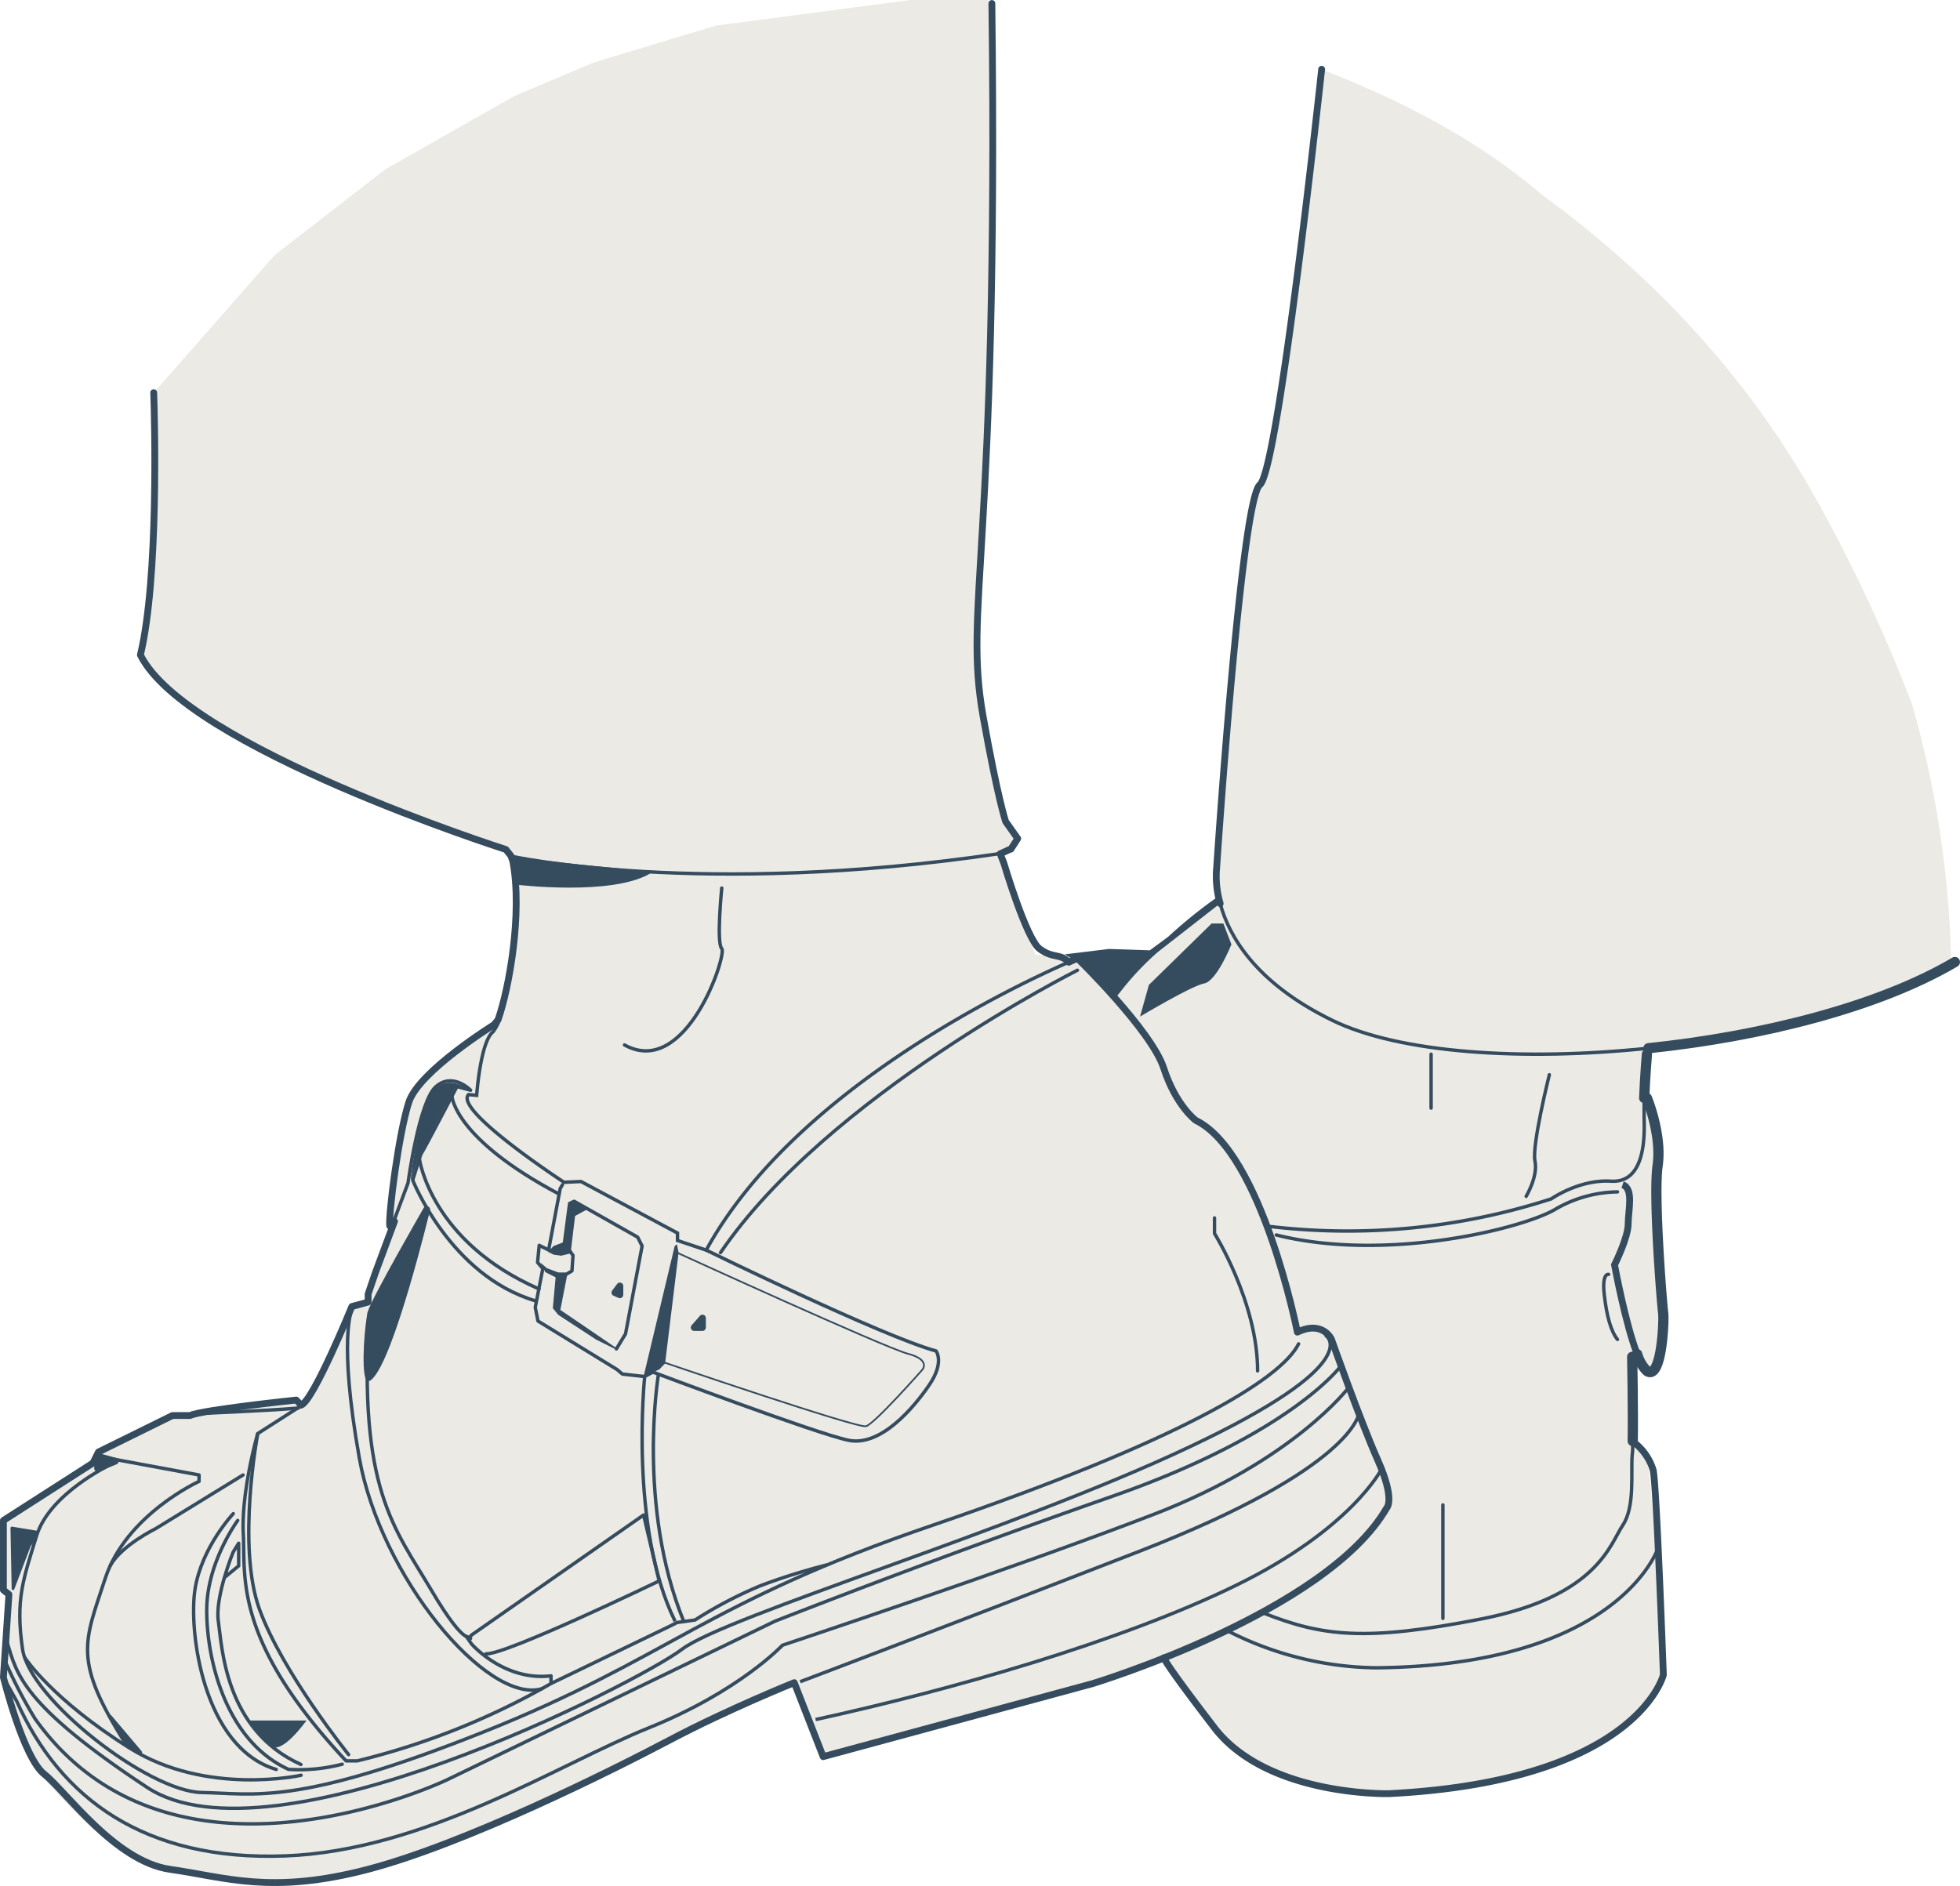 <svg id="圖層_1" data-name="圖層 1" xmlns="http://www.w3.org/2000/svg" viewBox="0 0 287.42 276.58"><defs><style>.cls-1{fill:#ebeae5;}.cls-2,.cls-4,.cls-5,.cls-6,.cls-8,.cls-9{fill:none;}.cls-10,.cls-2,.cls-4,.cls-5,.cls-6,.cls-7,.cls-8,.cls-9{stroke:#354b5e;}.cls-10,.cls-2,.cls-4,.cls-6,.cls-7,.cls-8{stroke-linecap:round;stroke-linejoin:round;}.cls-10,.cls-2,.cls-5{stroke-width:0.5px;}.cls-10,.cls-3,.cls-7{fill:#354b5e;}.cls-4{stroke-width:0.25px;}.cls-5,.cls-9{stroke-miterlimit:10;}.cls-8{stroke-width:1.5px;}</style></defs><path class="cls-1" d="M171.07,243s-.49.65,7.28,10.75,25.26,9.46,25.26,9.46c36.46-1.85,40.31-17.56,40.31-17.56s-1.65-27.71-2.14-30a4.77,4.77,0,0,0-1.82-3.07l-.75-.3c0-.37,0-.81,0-1.31h0c0-1.4-.13-6-.36-11.47l1.29.2c.29.56.43,1.31.72,1.51,2.16,1.45,3-8,2.81-9.07s-1.45-17.06-.81-21.6-2.3-9.37-2.3-9.37l.36-7.28,5.24-.63a136.82,136.82,0,0,0,29.59-7.18l10.3-4.49.07-.79a148.65,148.65,0,0,0-5.74-37.53,232.64,232.64,0,0,0-13.64-29.33m0,0c-9.49-17.19-22.86-32.43-40.71-45.44-8.71-7.48-19.53-13.38-32.25-18.34-.33-.86-3.18,26.15-3.49,27.56.15-1.44.23-2.3.23-2.3l-.35,2.85c-.35,1.88-.71,5-1.07,8.82L188,56h-.26L185.65,68.4a5.54,5.54,0,0,1-1.09,2.31c-2.77,2.27-6.32,56.07-6.32,56.07l.19,4.85-1.22,1.22-.5.65a36.39,36.39,0,0,0-5.84,4.6l-1.5,1.18c-.19.19-1.71.74-1.9.92a57.86,57.86,0,0,1-9.65,0s-.44.17-1.25.53l-1.54-.38-3.22-.36-5-14.4,2.21-2.55-1.59-2.52-4.21-21.16L145.15,54l-.21-54L133.52,0,105,3.75,87.15,9.14,75.41,14.09,56.51,24.83,40.3,37.39,22.54,57.59l.09,3.25c.15,4,.66,24-2,35.22a22.55,22.55,0,0,0,6.65,7.09,98.44,98.44,0,0,0,17.82,10.1c2.67,1.32,18.12,8.2,28.5,11.14,1.34.14,1.91,1.59,1.88,3.48a47.5,47.5,0,0,1,.07,8.85,102,102,0,0,1-1.8,11.2,4.17,4.17,0,0,1-1.87,2.88c-.44.28-10.32,6.18-11.8,10.62S57,174.81,57.15,176.77l.05,1.06-.05.78.39.61-.06.57-2.3,6.48-1.09,3.2,0,1.32-2.52.78s-6.26,14-8.08,14.61l-.7-.76s-5.74.39-11.08,1.36l-1.75.28-1.54.29c-.36.08-1.24.13-1.4.21H25.29l-11,4.95-.81,1.62L.31,222.56.17,233.22l.81.64L0,245.57s3.06,11.69,5.74,14.55c3.72,4,10.92,12.86,19,14.21s14.91,3.53,29.16-.2S89.43,259.33,98,254.79s18.3-8.43,18.3-8.43l4.23,10.86L160,246.51a148.87,148.87,0,0,0,25.54-10.82m.12-56.06a1.8,1.8,0,0,1-.08-.21l1,.1ZM188.35,56h-.3c.27-1.82.53-3.67.77-5.49C188.67,52.24,188.51,54.08,188.35,56Z"/><path class="cls-2" d="M78.52,190.79c-12.49-3.69-18-17.71-18-17.71l1.19-3.78c.56-.86,5.3-9.94,5.3-9.94l2,.54s-2.59-2.7-5.08-.54-4.1,14.16-4.1,14.16l-2.09,5.6"/><path class="cls-2" d="M103.56,183.35s25.93,12.69,33.7,14.79c0,0,1.3,1.63-1,5s-7.12,9.07-11.83,8.1-28.68-10-28.68-10l-1.24.65-3.24-.36-.76-.65-11.62-7.13-.4-2,1.11-5.69-.77-.9.24-2.51,1.38.68,1.7-9,.33-.57"/><polygon class="cls-3" points="95.78 201.22 96.66 200.87 97.53 199.97 99.51 183.72 99.27 182.5 98.94 182.75 94.38 201.87 95.78 201.22"/><polyline class="cls-2" points="81.93 186.88 83.06 186.88 83.87 186.4 84.03 184.13 83.47 183.34"/><polyline class="cls-2" points="84.2 176.19 93.51 181.45 94.16 182.75 91.73 195.63 90.39 197.84"/><polygon class="cls-3" points="83.17 187.01 82.17 192.12 90.32 197.67 90.16 197.84 87.4 196.46 81.86 192.84 81.07 191.87 81.54 186.65 83.17 187.01"/><path class="cls-4" d="M99.28,183.72s30.46,13.94,33.86,14.83,2.11,2.35,2.11,2.35-7,7.94-8.26,8.28-29.67-9.38-29.67-9.38"/><path class="cls-2" d="M61.52,170.05s1.67,12.08,17.53,19"/><path class="cls-2" d="M66.29,160.86s.4,6.16,15.64,14.24"/><path class="cls-5" d="M74.82,125.55s27.83,6.16,71.72-.35"/><path class="cls-6" d="M22.54,57.59c.15,4,.75,27.24-1.95,38.47,6.72,13.58,53.59,28.53,53.59,28.53l.72.9.3.8c1.45,7.69-.56,18.76-2.17,23.29l-.59.72s-11,6.8-12.48,11.34-3,16.41-2.81,18.15"/><path class="cls-5" d="M156.76,141.1c-6.87,3-40.06,18.28-53.2,42.25l-4.21-1.41v-1.09L85.2,173.29l-2.49.11s-16.2-10.58-14-12.86l1.19.11s.54-7.78,2.37-9.29a5.53,5.53,0,0,0,1-1.93"/><path class="cls-6" d="M156.76,141.1c.8-.37,1.25-.53,1.25-.53s10.85,10.57,12.64,16.09,4.7,7.66,4.7,7.66c9.72,4.74,14.9,31.06,14.9,31.06,3.73-1.79,5,1.05,5,1.05s4.21,11.91,6.8,17.74,1.3,7,1.3,7c-8.91,15.4-43.17,25.77-43.17,25.77l-39.47,10.7-4.24-10.85s-9.7,3.89-18.29,8.43-30,15.22-44.23,18.95-20.91,1.14-29,0S9.59,262.64,6.5,260.22.5,246,.5,246l.81-12.15-.81-.65V223l13.13-8.42.81-1.62,10.85-5.35h2.59c1.63-.81,15.56-2.27,15.56-2.27l.71.75c1.82-.64,7.45-14.47,7.45-14.47l2.38-.65V189.8l1.09-3.2,2.78-7.47"/><path class="cls-5" d="M94.54,201.88S92.23,224.09,99,237.79"/><path class="cls-2" d="M71.26,242.56c2.81.21,25.4-10.69,25.4-10.69l-2.28-9.67L69.1,239.84s-.54,2.38-5.89-6.69-10.69-14.65-9.07-40.62"/><path class="cls-2" d="M194.47,195.92s6.05,4-20.1,16.32C148.64,224.42,106.48,237,100,241.9S40,274.3,21.57,262.15,2.44,245.44,1.06,240.91"/><path class="cls-2" d="M16.27,214.78s-9,4.22-10.91,10.48-3.13,9.29-2.05,16.64,18.47,20.85,26.25,21,13.89,2.06,41.27-8.85,32.31-18.88,66.11-30.41c35.76-12.23,50.88-21.27,53.49-26.54"/><path class="cls-2" d="M178.1,178.63v2.28s6.32,10.11,6.32,20.15"/><path class="cls-3" d="M39.67,256c1.58,1.57,5.27-3.66,5.27-3.66H36.65C36.26,253.17,39.67,256,39.67,256Z"/><path class="cls-2" d="M15.42,214.43v-.65l13.77,2.55v.94s-10.7,4.86-13.77,14.26-4.79,11.92,3.07,24.32"/><path class="cls-2" d="M35.64,216.33l-12.86,7.9s-5,2.43-6.63,5.43"/><path class="cls-2" d="M34.86,223s-4.43,6-4.54,12.85,2.48,19.32,12,23.66a25.14,25.14,0,0,0,7.86-.76"/><path class="cls-2" d="M121.13,229.55a91.07,91.07,0,0,0-9.56,3,61.61,61.61,0,0,0-9.65,5.05l-2.64.37-1,.51-17.36,8.38"/><path class="cls-2" d="M44.15,260.37s-13.86,3.09-25.16-4S3.68,243.18,3.68,243.18"/><path class="cls-3" d="M5.48,224.52l-3.7-.61a.21.21,0,0,0-.24.2L1.71,233a.2.2,0,0,0,.39.07l2.34-6.16,0-.05,1-1.38Z"/><polygon class="cls-7" points="14.31 215.34 16.19 214.59 16.9 214.31 14.36 213.61 14.31 215.34"/><path class="cls-2" d="M29.38,207.31s9.32-.38,14.35-.79"/><path class="cls-6" d="M145.45.51c1,81.2-4.21,88.24-1.27,104.64,2.15,12,3.29,15.34,3.29,15.34l1.77,2.5-1,1.55c-.2,0-1.37.64-1.57.67l.54,1.39s3.29,11.12,5.25,12.57,3,.63,4.26,1.94"/><path class="cls-8" d="M241.73,153.74c16.86-1.76,33.91-6.13,44.94-12.64"/><path class="cls-5" d="M178.93,132.52c1.26,4.69,5.11,11.61,16.44,17.13,9.91,4.84,28,6,46.36,4.09"/><path class="cls-6" d="M193.81,10.16s-6.3,58.68-9.06,60.94-6.33,56.07-6.33,56.07a14.21,14.21,0,0,0,.51,5.35"/><path class="cls-3" d="M178.63,132.73l-.2-1.1a69.66,69.66,0,0,0-7.11,5.75l-2.71,2-6-.2-6.47.79,1,.62.91-.26,5.71,5.78.55-.66a41.63,41.63,0,0,1,5.45-5.8"/><path class="cls-2" d="M241.1,161.05c0,1.14,0,2.26,0,3.19.11,3.46-.21,9.29-4.86,9s-8.75,2.59-8.75,2.59a97,97,0,0,1-41.7,4"/><path class="cls-8" d="M241.51,154.61s-.28,3.3-.4,6.43"/><path class="cls-2" d="M227.2,157.63s-2.59,10.38-2.11,12.64-1.29,5.19-1.29,5.19"/><path class="cls-3" d="M180.58,138.51s-2.16,5.4-4,5.73-9.4,4.86-9.4,4.86l1.3-4.65,9.19-9h1.73"/><path class="cls-9" d="M240.08,198.6c-1.73-4.44-3.32-13.09-3.32-13.09s2-4,2-6,.86-5.18-.82-5.75"/><path class="cls-8" d="M241.51,161.05s2.22,5.35,1.57,9.89.65,20.52.81,21.6-.21,10-2.38,8.54a5.73,5.73,0,0,1-1.43-2.47"/><path class="cls-2" d="M235.89,186.91s-1-.28-.64,2.94,1,5.44,1.94,6.6"/><path class="cls-2" d="M239.43,211.36c0,.86,0,1.56-.08,2-.21,2.71.43,7.66-1.4,10.37s-3.67,10.38-20.74,13.72-23.29,2.52-31.83-.83"/><path class="cls-8" d="M239.35,199s.15,8.09.08,12.36"/><line class="cls-2" x1="211.59" y1="237.36" x2="211.59" y2="220.72"/><path class="cls-6" d="M239.85,211.75a8,8,0,0,1,2.58,3.89c.5,2.29,1.49,30,1.49,30s-3.76,15.58-40.22,17.43c0,0-17.84.45-25.6-9.65s-7.41-10.28-7.41-10.28"/><path class="cls-2" d="M105.84,130.25s-.81,8.05,0,8.88-5.19,19.15-14.26,14.13"/><path class="cls-7" d="M54.42,192.53c.37-1.62,8.15-15.13,8.15-15.13s-5.3,22-8.49,24.63C53.5,200.43,54,194.14,54.42,192.53Z"/><path class="cls-2" d="M33,231.3,35,229.66v-3.32l-.81,1.3s-2.7,6.58-2.17,10.15.88,15.94,12.11,21"/><polygon class="cls-7" points="90.9 188.61 90.17 189.58 90.9 189.9 90.9 188.61"/><polygon class="cls-6" points="103.01 193.32 103.01 194.7 101.8 194.7 103.01 193.32"/><path class="cls-5" d="M96.55,201.61s-3.2,19.2,3.71,36.18"/><path class="cls-2" d="M51.59,192.1s-2,4.26,1.09,21.68,18.67,36.15,26.73,33.92"/><path class="cls-2" d="M37.79,210.3s-3.12,16.47.27,25.76,13.06,21.28,13.06,21.28"/><path class="cls-2" d="M34.21,222s-4.6,4.86-5.6,11,1.14,23.33,11.9,26.52"/><path class="cls-2" d="M158,142.3s-36.69,18.4-52.34,41.42"/><path class="cls-2" d="M237.19,174.81A18.66,18.66,0,0,0,228,177.4c-4.7,2.76-24.63,7.78-40.84,3.73"/><path class="cls-5" d="M202.61,215.44s-4.41,8.79-21.35,17.07-42,15.4-61.66,19.69"/><path class="cls-5" d="M199.28,207.28s-.71,8-32.09,20.2-49.85,19.17-49.85,19.17"/><path class="cls-2" d="M197.82,203.44s-8,10.69-28.47,18.6-54.61,19.26-54.61,19.26-6.32,6.77-19.61,12.12-32.68,18-53.31,18.78-33-8.43-39.37-22.69L.86,246.67"/><path class="cls-2" d="M196.66,200.3s-7.21,9.95-33.47,19.13-49.58,18.36-49.58,18.36L65.64,261s-40.29,19.44-60.5-8.92a69.67,69.67,0,0,1-4.43-8.53"/><line class="cls-2" x1="209.86" y1="154.61" x2="209.86" y2="162.52"/><path class="cls-2" d="M243.16,227s-5.57,17.28-41.4,17.61a49,49,0,0,1-21.91-5.51"/><polygon class="cls-3" points="83.67 183.83 82.3 184.17 81.2 184.02 80.35 183.6 81.18 182.75 82.53 182.23 83.3 176.34 84.03 175.98 85.99 177.44 85.44 177.73 84.33 178.34 83.67 183.83"/><polygon class="cls-3" points="79.24 185.18 80.2 186 81.93 186.65 81.87 187.54 79.97 186.58 79.24 185.18"/><path class="cls-2" d="M69,240.3l-.61-.29.74,1.08s4.74,5.51,11.67,4.7v1.13a108.66,108.66,0,0,1-28.4,11.34H50.75C34.22,240.6,36,231.36,35.68,225s2.11-14.74,2.11-14.74l6.25-4"/><path class="cls-3" d="M67.93,159.34s-4.18-2.63-5.78,3.7a70.87,70.87,0,0,0-1.91,9.68l0,.38,1.24-3.7,5.36-10.12Z"/><polygon class="cls-10" points="16.15 251.77 20.58 257 18.81 255.88 16.15 251.77"/><path class="cls-10" d="M75.51,125.8l.48,3.73s13.58,1.61,19.15-1.59H94S76.1,126.27,75.51,125.8Z"/></svg>